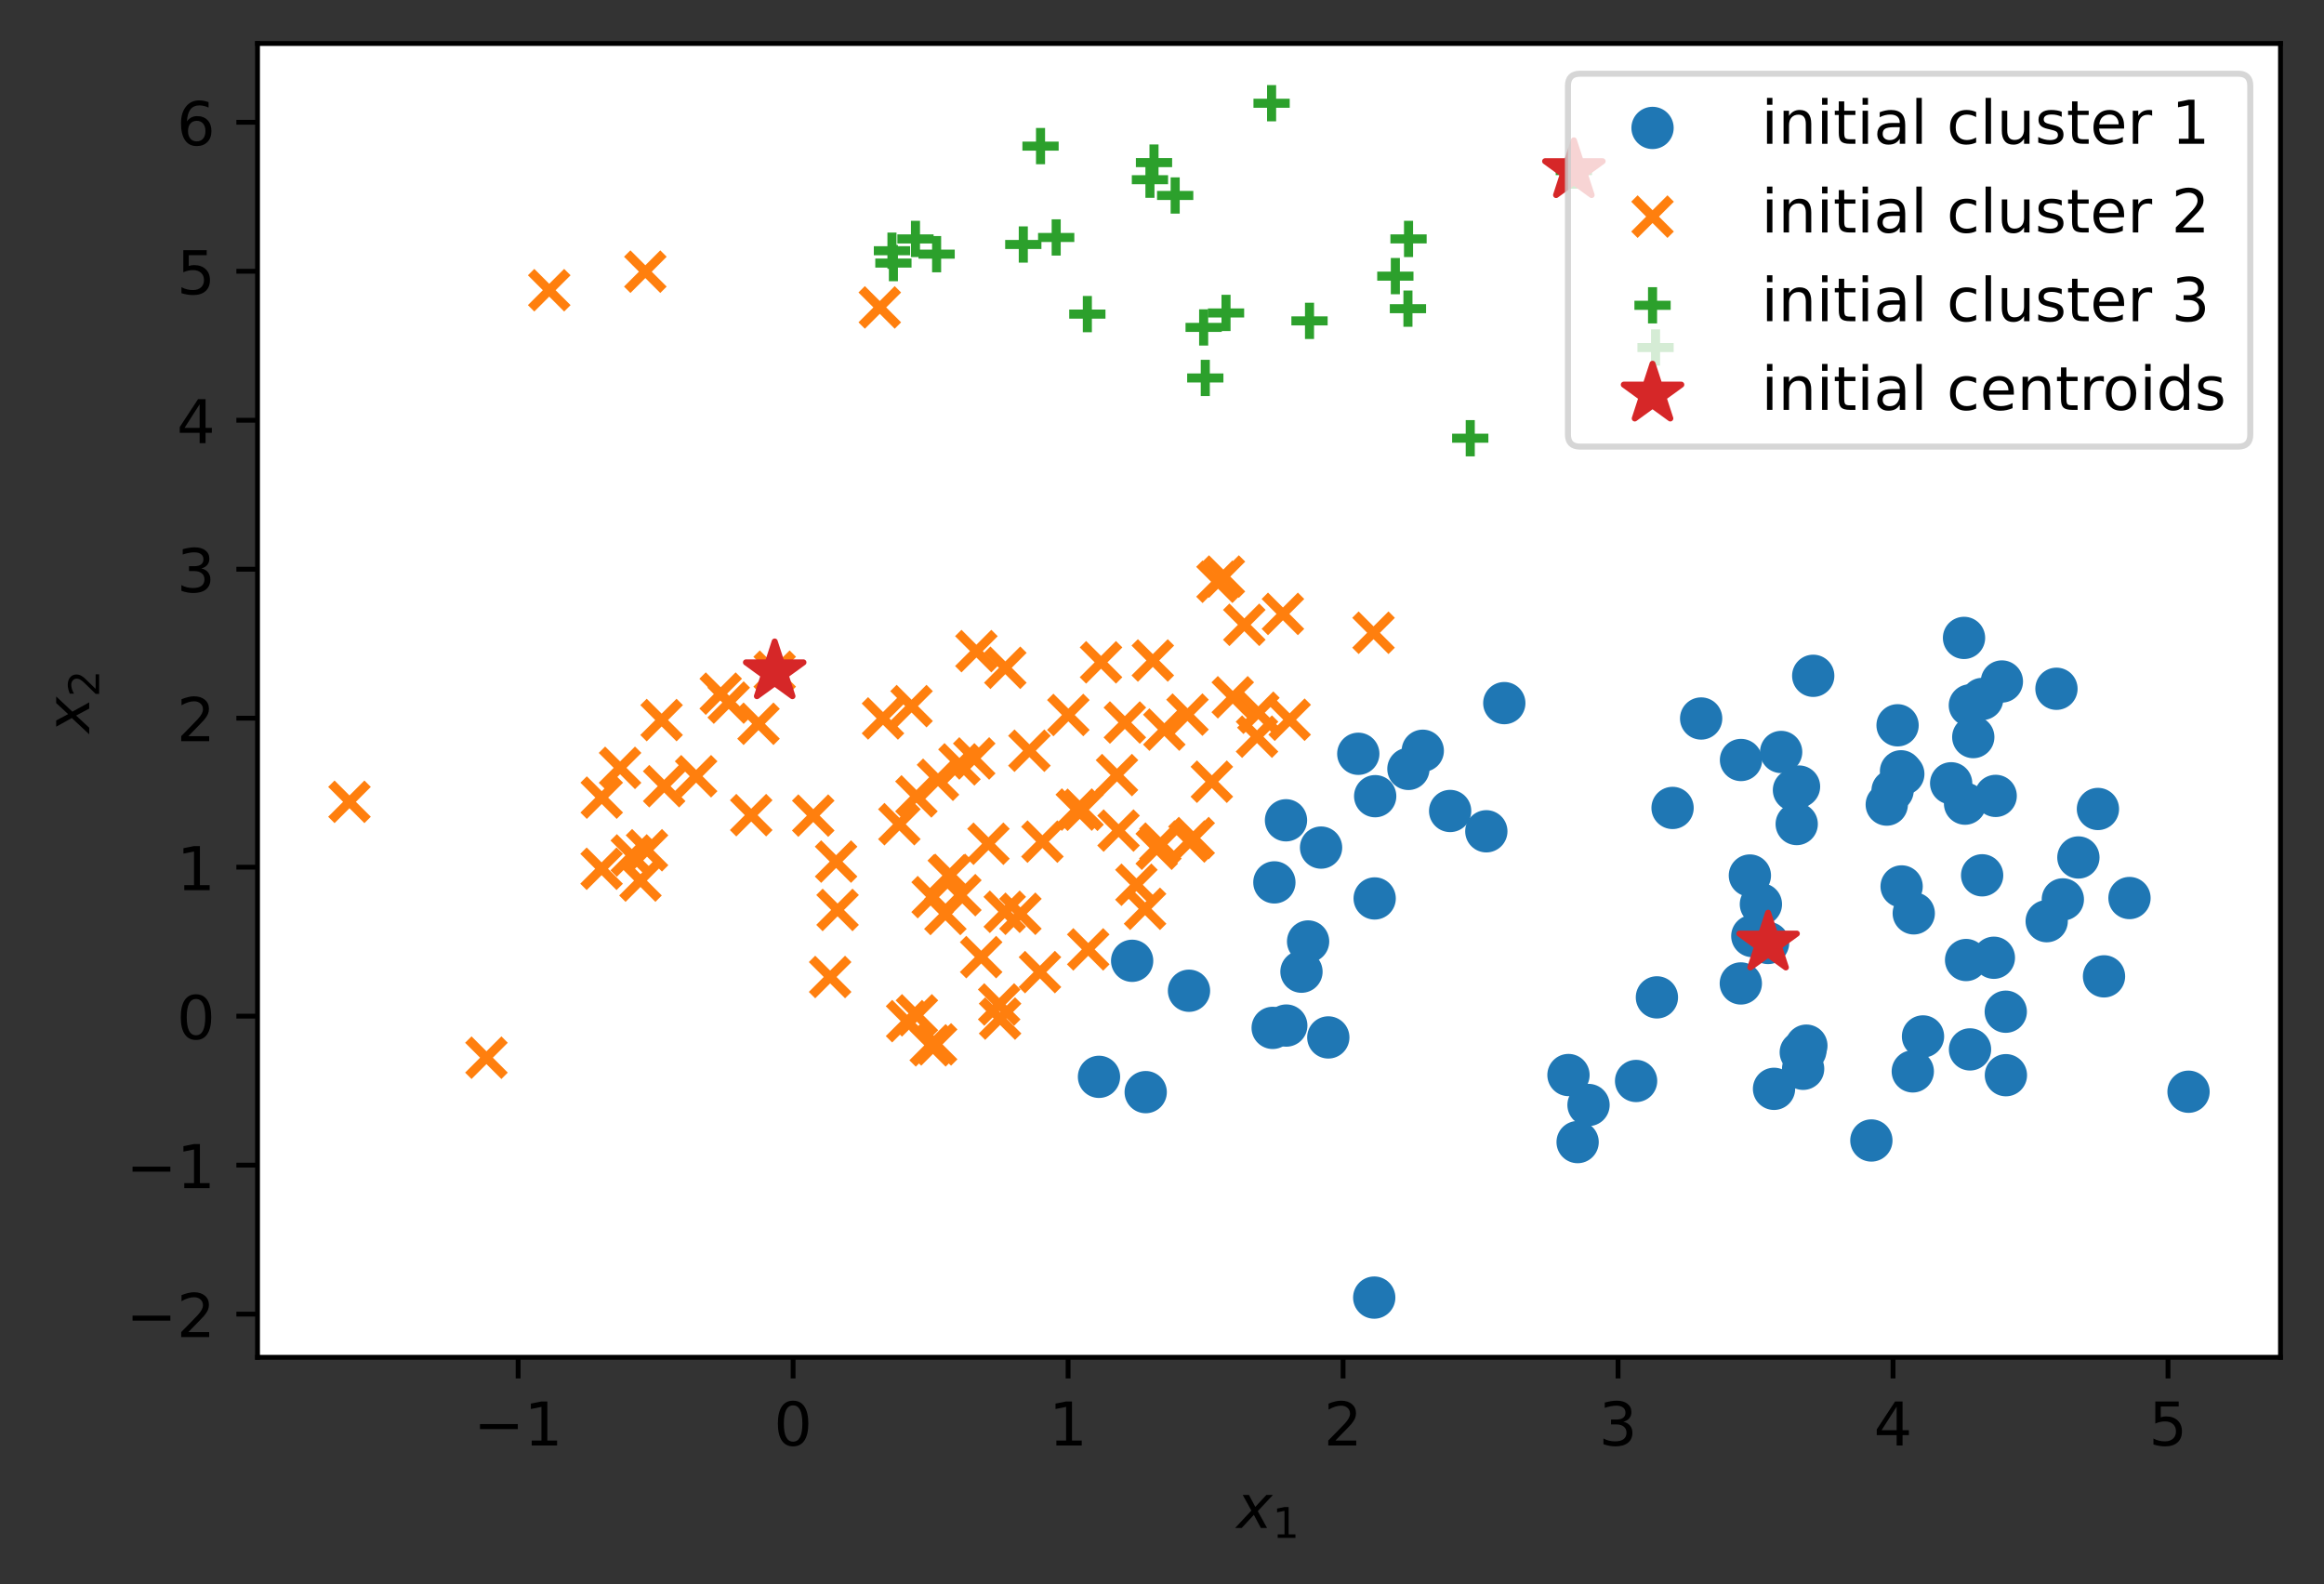<?xml version="1.0" encoding="utf-8" standalone="no"?>
<!DOCTYPE svg PUBLIC "-//W3C//DTD SVG 1.1//EN"
  "http://www.w3.org/Graphics/SVG/1.1/DTD/svg11.dtd">
<!-- Created with matplotlib (https://matplotlib.org/) -->
<svg height="262.196pt" version="1.1" viewBox="0 0 384.62 262.196" width="384.62pt" xmlns="http://www.w3.org/2000/svg" xmlns:xlink="http://www.w3.org/1999/xlink">
 <rect x="0" y="0" width="384.62" height="262.196" fill="#333333" stroke="none"/>
 <defs>
  <style type="text/css">*{stroke-linecap:butt;stroke-linejoin:round;}</style>
 </defs>
 <g id="figure_1">
  <g id="patch_1">
   <path d="M 0 262.196 
L 384.62 262.196 
L 384.62 0 
L 0 0 
z
" style="fill:none;"/>
  </g>
  <g id="axes_1">
   <g id="patch_2">
    <path d="M 42.62 224.64 
L 377.42 224.64 
L 377.42 7.2 
L 42.62 7.2 
z
" style="fill:#ffffff;"/>
   </g>
   <g id="PathCollection_1">
    <defs>
     <path d="M 0 3 
C 0.796 3 1.559 2.684 2.121 2.121 
C 2.684 1.559 3 0.796 3 0 
C 3 -0.796 2.684 -1.559 2.121 -2.121 
C 1.559 -2.684 0.796 -3 0 -3 
C -0.796 -3 -1.559 -2.684 -2.121 -2.121 
C -2.684 -1.559 -3 -0.796 -3 0 
C -3 0.796 -2.684 1.559 -2.121 2.121 
C -1.559 2.684 -0.796 3 0 3 
z
" id="m9741abfc66" style="stroke:#1f77b4;"/>
    </defs>
    <g clip-path="url(#p30c358058d)">
     <use style="fill:#1f77b4;stroke:#1f77b4;" x="181.883" xlink:href="#m9741abfc66" y="178.22"/>
     <use style="fill:#1f77b4;stroke:#1f77b4;" x="326.01" xlink:href="#m9741abfc66" y="116.742"/>
     <use style="fill:#1f77b4;stroke:#1f77b4;" x="352.428" xlink:href="#m9741abfc66" y="148.628"/>
     <use style="fill:#1f77b4;stroke:#1f77b4;" x="326.036" xlink:href="#m9741abfc66" y="173.68"/>
     <use style="fill:#1f77b4;stroke:#1f77b4;" x="328.042" xlink:href="#m9741abfc66" y="144.867"/>
     <use style="fill:#1f77b4;stroke:#1f77b4;" x="298.953" xlink:href="#m9741abfc66" y="173.059"/>
     <use style="fill:#1f77b4;stroke:#1f77b4;" x="274.217" xlink:href="#m9741abfc66" y="165.068"/>
     <use style="fill:#1f77b4;stroke:#1f77b4;" x="290.006" xlink:href="#m9741abfc66" y="154.922"/>
     <use style="fill:#1f77b4;stroke:#1f77b4;" x="261.096" xlink:href="#m9741abfc66" y="189.021"/>
     <use style="fill:#1f77b4;stroke:#1f77b4;" x="318.256" xlink:href="#m9741abfc66" y="171.534"/>
     <use style="fill:#1f77b4;stroke:#1f77b4;" x="291.428" xlink:href="#m9741abfc66" y="149.655"/>
     <use style="fill:#1f77b4;stroke:#1f77b4;" x="245.986" xlink:href="#m9741abfc66" y="137.583"/>
     <use style="fill:#1f77b4;stroke:#1f77b4;" x="189.613" xlink:href="#m9741abfc66" y="180.752"/>
     <use style="fill:#1f77b4;stroke:#1f77b4;" x="259.581" xlink:href="#m9741abfc66" y="177.922"/>
     <use style="fill:#1f77b4;stroke:#1f77b4;" x="298.417" xlink:href="#m9741abfc66" y="176.889"/>
     <use style="fill:#1f77b4;stroke:#1f77b4;" x="239.996" xlink:href="#m9741abfc66" y="134.221"/>
     <use style="fill:#1f77b4;stroke:#1f77b4;" x="298.788" xlink:href="#m9741abfc66" y="173.898"/>
     <use style="fill:#1f77b4;stroke:#1f77b4;" x="314.717" xlink:href="#m9741abfc66" y="146.707"/>
     <use style="fill:#1f77b4;stroke:#1f77b4;" x="216.489" xlink:href="#m9741abfc66" y="155.818"/>
     <use style="fill:#1f77b4;stroke:#1f77b4;" x="218.635" xlink:href="#m9741abfc66" y="140.279"/>
     <use style="fill:#1f77b4;stroke:#1f77b4;" x="330.284" xlink:href="#m9741abfc66" y="131.724"/>
     <use style="fill:#1f77b4;stroke:#1f77b4;" x="312.258" xlink:href="#m9741abfc66" y="133.163"/>
     <use style="fill:#1f77b4;stroke:#1f77b4;" x="227.591" xlink:href="#m9741abfc66" y="131.771"/>
     <use style="fill:#1f77b4;stroke:#1f77b4;" x="262.899" xlink:href="#m9741abfc66" y="182.879"/>
     <use style="fill:#1f77b4;stroke:#1f77b4;" x="329.985" xlink:href="#m9741abfc66" y="158.511"/>
     <use style="fill:#1f77b4;stroke:#1f77b4;" x="210.908" xlink:href="#m9741abfc66" y="146.038"/>
     <use style="fill:#1f77b4;stroke:#1f77b4;" x="294.778" xlink:href="#m9741abfc66" y="124.455"/>
     <use style="fill:#1f77b4;stroke:#1f77b4;" x="235.468" xlink:href="#m9741abfc66" y="124.253"/>
     <use style="fill:#1f77b4;stroke:#1f77b4;" x="362.202" xlink:href="#m9741abfc66" y="180.684"/>
     <use style="fill:#1f77b4;stroke:#1f77b4;" x="297.736" xlink:href="#m9741abfc66" y="130.178"/>
     <use style="fill:#1f77b4;stroke:#1f77b4;" x="325.215" xlink:href="#m9741abfc66" y="133.008"/>
     <use style="fill:#1f77b4;stroke:#1f77b4;" x="343.971" xlink:href="#m9741abfc66" y="141.915"/>
     <use style="fill:#1f77b4;stroke:#1f77b4;" x="314.995" xlink:href="#m9741abfc66" y="128.094"/>
     <use style="fill:#1f77b4;stroke:#1f77b4;" x="276.809" xlink:href="#m9741abfc66" y="133.716"/>
     <use style="fill:#1f77b4;stroke:#1f77b4;" x="270.772" xlink:href="#m9741abfc66" y="178.905"/>
     <use style="fill:#1f77b4;stroke:#1f77b4;" x="313.221" xlink:href="#m9741abfc66" y="130.84"/>
     <use style="fill:#1f77b4;stroke:#1f77b4;" x="224.796" xlink:href="#m9741abfc66" y="124.754"/>
     <use style="fill:#1f77b4;stroke:#1f77b4;" x="314.047" xlink:href="#m9741abfc66" y="120.039"/>
     <use style="fill:#1f77b4;stroke:#1f77b4;" x="288.134" xlink:href="#m9741abfc66" y="125.783"/>
     <use style="fill:#1f77b4;stroke:#1f77b4;" x="212.831" xlink:href="#m9741abfc66" y="135.761"/>
     <use style="fill:#1f77b4;stroke:#1f77b4;" x="347.205" xlink:href="#m9741abfc66" y="133.888"/>
     <use style="fill:#1f77b4;stroke:#1f77b4;" x="331.953" xlink:href="#m9741abfc66" y="167.442"/>
     <use style="fill:#1f77b4;stroke:#1f77b4;" x="298.026" xlink:href="#m9741abfc66" y="174.16"/>
     <use style="fill:#1f77b4;stroke:#1f77b4;" x="219.833" xlink:href="#m9741abfc66" y="171.698"/>
     <use style="fill:#1f77b4;stroke:#1f77b4;" x="293.6" xlink:href="#m9741abfc66" y="180.206"/>
     <use style="fill:#1f77b4;stroke:#1f77b4;" x="227.434" xlink:href="#m9741abfc66" y="214.756"/>
     <use style="fill:#1f77b4;stroke:#1f77b4;" x="309.71" xlink:href="#m9741abfc66" y="188.755"/>
     <use style="fill:#1f77b4;stroke:#1f77b4;" x="341.398" xlink:href="#m9741abfc66" y="148.853"/>
     <use style="fill:#1f77b4;stroke:#1f77b4;" x="281.538" xlink:href="#m9741abfc66" y="118.915"/>
     <use style="fill:#1f77b4;stroke:#1f77b4;" x="316.565" xlink:href="#m9741abfc66" y="177.319"/>
     <use style="fill:#1f77b4;stroke:#1f77b4;" x="316.725" xlink:href="#m9741abfc66" y="151.163"/>
     <use style="fill:#1f77b4;stroke:#1f77b4;" x="325.044" xlink:href="#m9741abfc66" y="105.575"/>
     <use style="fill:#1f77b4;stroke:#1f77b4;" x="300.087" xlink:href="#m9741abfc66" y="111.848"/>
     <use style="fill:#1f77b4;stroke:#1f77b4;" x="325.386" xlink:href="#m9741abfc66" y="158.888"/>
     <use style="fill:#1f77b4;stroke:#1f77b4;" x="196.778" xlink:href="#m9741abfc66" y="163.971"/>
     <use style="fill:#1f77b4;stroke:#1f77b4;" x="292.616" xlink:href="#m9741abfc66" y="156.064"/>
     <use style="fill:#1f77b4;stroke:#1f77b4;" x="187.368" xlink:href="#m9741abfc66" y="159.016"/>
     <use style="fill:#1f77b4;stroke:#1f77b4;" x="212.879" xlink:href="#m9741abfc66" y="169.734"/>
     <use style="fill:#1f77b4;stroke:#1f77b4;" x="322.915" xlink:href="#m9741abfc66" y="129.638"/>
     <use style="fill:#1f77b4;stroke:#1f77b4;" x="297.354" xlink:href="#m9741abfc66" y="136.381"/>
     <use style="fill:#1f77b4;stroke:#1f77b4;" x="227.507" xlink:href="#m9741abfc66" y="148.695"/>
     <use style="fill:#1f77b4;stroke:#1f77b4;" x="328.05" xlink:href="#m9741abfc66" y="115.682"/>
     <use style="fill:#1f77b4;stroke:#1f77b4;" x="331.31" xlink:href="#m9741abfc66" y="112.788"/>
     <use style="fill:#1f77b4;stroke:#1f77b4;" x="215.392" xlink:href="#m9741abfc66" y="160.818"/>
     <use style="fill:#1f77b4;stroke:#1f77b4;" x="210.627" xlink:href="#m9741abfc66" y="170.119"/>
     <use style="fill:#1f77b4;stroke:#1f77b4;" x="289.604" xlink:href="#m9741abfc66" y="144.903"/>
     <use style="fill:#1f77b4;stroke:#1f77b4;" x="348.212" xlink:href="#m9741abfc66" y="161.59"/>
     <use style="fill:#1f77b4;stroke:#1f77b4;" x="288.104" xlink:href="#m9741abfc66" y="162.763"/>
     <use style="fill:#1f77b4;stroke:#1f77b4;" x="314.616" xlink:href="#m9741abfc66" y="127.655"/>
     <use style="fill:#1f77b4;stroke:#1f77b4;" x="296.899" xlink:href="#m9741abfc66" y="130.763"/>
     <use style="fill:#1f77b4;stroke:#1f77b4;" x="233.092" xlink:href="#m9741abfc66" y="127.257"/>
     <use style="fill:#1f77b4;stroke:#1f77b4;" x="248.96" xlink:href="#m9741abfc66" y="116.368"/>
     <use style="fill:#1f77b4;stroke:#1f77b4;" x="340.342" xlink:href="#m9741abfc66" y="113.994"/>
     <use style="fill:#1f77b4;stroke:#1f77b4;" x="331.976" xlink:href="#m9741abfc66" y="177.948"/>
     <use style="fill:#1f77b4;stroke:#1f77b4;" x="338.727" xlink:href="#m9741abfc66" y="152.459"/>
     <use style="fill:#1f77b4;stroke:#1f77b4;" x="326.574" xlink:href="#m9741abfc66" y="121.99"/>
    </g>
   </g>
   <g id="PathCollection_2">
    <defs>
     <path d="M -3 3 
L 3 -3 
M -3 -3 
L 3 3 
" id="m85f516b985" style="stroke:#ff7f0e;stroke-width:1.5;"/>
    </defs>
    <g clip-path="url(#p30c358058d)">
     <use style="fill:#ff7f0e;stroke:#ff7f0e;stroke-width:1.5;" x="99.588" xlink:href="#m85f516b985" y="132.009"/>
     <use style="fill:#ff7f0e;stroke:#ff7f0e;stroke-width:1.5;" x="184.861" xlink:href="#m85f516b985" y="128.276"/>
     <use style="fill:#ff7f0e;stroke:#ff7f0e;stroke-width:1.5;" x="138.373" xlink:href="#m85f516b985" y="142.594"/>
     <use style="fill:#ff7f0e;stroke:#ff7f0e;stroke-width:1.5;" x="109.92" xlink:href="#m85f516b985" y="130.117"/>
     <use style="fill:#ff7f0e;stroke:#ff7f0e;stroke-width:1.5;" x="154.931" xlink:href="#m85f516b985" y="172.847"/>
     <use style="fill:#ff7f0e;stroke:#ff7f0e;stroke-width:1.5;" x="158.785" xlink:href="#m85f516b985" y="126.503"/>
     <use style="fill:#ff7f0e;stroke:#ff7f0e;stroke-width:1.5;" x="106.803" xlink:href="#m85f516b985" y="44.962"/>
     <use style="fill:#ff7f0e;stroke:#ff7f0e;stroke-width:1.5;" x="138.617" xlink:href="#m85f516b985" y="150.6"/>
     <use style="fill:#ff7f0e;stroke:#ff7f0e;stroke-width:1.5;" x="179.157" xlink:href="#m85f516b985" y="134.019"/>
     <use style="fill:#ff7f0e;stroke:#ff7f0e;stroke-width:1.5;" x="104.559" xlink:href="#m85f516b985" y="141.578"/>
     <use style="fill:#ff7f0e;stroke:#ff7f0e;stroke-width:1.5;" x="188.073" xlink:href="#m85f516b985" y="146.429"/>
     <use style="fill:#ff7f0e;stroke:#ff7f0e;stroke-width:1.5;" x="189.508" xlink:href="#m85f516b985" y="150.41"/>
     <use style="fill:#ff7f0e;stroke:#ff7f0e;stroke-width:1.5;" x="162.386" xlink:href="#m85f516b985" y="158.406"/>
     <use style="fill:#ff7f0e;stroke:#ff7f0e;stroke-width:1.5;" x="166.285" xlink:href="#m85f516b985" y="150.903"/>
     <use style="fill:#ff7f0e;stroke:#ff7f0e;stroke-width:1.5;" x="208.26" xlink:href="#m85f516b985" y="117.96"/>
     <use style="fill:#ff7f0e;stroke:#ff7f0e;stroke-width:1.5;" x="158.939" xlink:href="#m85f516b985" y="148.151"/>
     <use style="fill:#ff7f0e;stroke:#ff7f0e;stroke-width:1.5;" x="90.897" xlink:href="#m85f516b985" y="48.03"/>
     <use style="fill:#ff7f0e;stroke:#ff7f0e;stroke-width:1.5;" x="161.233" xlink:href="#m85f516b985" y="125.526"/>
     <use style="fill:#ff7f0e;stroke:#ff7f0e;stroke-width:1.5;" x="212.324" xlink:href="#m85f516b985" y="101.602"/>
     <use style="fill:#ff7f0e;stroke:#ff7f0e;stroke-width:1.5;" x="156.461" xlink:href="#m85f516b985" y="151.264"/>
     <use style="fill:#ff7f0e;stroke:#ff7f0e;stroke-width:1.5;" x="161.593" xlink:href="#m85f516b985" y="107.762"/>
     <use style="fill:#ff7f0e;stroke:#ff7f0e;stroke-width:1.5;" x="154.028" xlink:href="#m85f516b985" y="173.009"/>
     <use style="fill:#ff7f0e;stroke:#ff7f0e;stroke-width:1.5;" x="197.563" xlink:href="#m85f516b985" y="138.703"/>
     <use style="fill:#ff7f0e;stroke:#ff7f0e;stroke-width:1.5;" x="172.112" xlink:href="#m85f516b985" y="160.887"/>
     <use style="fill:#ff7f0e;stroke:#ff7f0e;stroke-width:1.5;" x="170.366" xlink:href="#m85f516b985" y="124.246"/>
     <use style="fill:#ff7f0e;stroke:#ff7f0e;stroke-width:1.5;" x="148.844" xlink:href="#m85f516b985" y="136.406"/>
     <use style="fill:#ff7f0e;stroke:#ff7f0e;stroke-width:1.5;" x="213.437" xlink:href="#m85f516b985" y="119.118"/>
     <use style="fill:#ff7f0e;stroke:#ff7f0e;stroke-width:1.5;" x="115.21" xlink:href="#m85f516b985" y="128.471"/>
     <use style="fill:#ff7f0e;stroke:#ff7f0e;stroke-width:1.5;" x="145.603" xlink:href="#m85f516b985" y="50.878"/>
     <use style="fill:#ff7f0e;stroke:#ff7f0e;stroke-width:1.5;" x="107.085" xlink:href="#m85f516b985" y="140.721"/>
     <use style="fill:#ff7f0e;stroke:#ff7f0e;stroke-width:1.5;" x="157.252" xlink:href="#m85f516b985" y="144.801"/>
     <use style="fill:#ff7f0e;stroke:#ff7f0e;stroke-width:1.5;" x="155.237" xlink:href="#m85f516b985" y="129.055"/>
     <use style="fill:#ff7f0e;stroke:#ff7f0e;stroke-width:1.5;" x="128.211" xlink:href="#m85f516b985" y="111.174"/>
     <use style="fill:#ff7f0e;stroke:#ff7f0e;stroke-width:1.5;" x="204.02" xlink:href="#m85f516b985" y="115.403"/>
     <use style="fill:#ff7f0e;stroke:#ff7f0e;stroke-width:1.5;" x="57.838" xlink:href="#m85f516b985" y="132.705"/>
     <use style="fill:#ff7f0e;stroke:#ff7f0e;stroke-width:1.5;" x="182.222" xlink:href="#m85f516b985" y="109.617"/>
     <use style="fill:#ff7f0e;stroke:#ff7f0e;stroke-width:1.5;" x="176.808" xlink:href="#m85f516b985" y="118.331"/>
     <use style="fill:#ff7f0e;stroke:#ff7f0e;stroke-width:1.5;" x="120.604" xlink:href="#m85f516b985" y="116.282"/>
     <use style="fill:#ff7f0e;stroke:#ff7f0e;stroke-width:1.5;" x="151.668" xlink:href="#m85f516b985" y="131.806"/>
     <use style="fill:#ff7f0e;stroke:#ff7f0e;stroke-width:1.5;" x="196.529" xlink:href="#m85f516b985" y="118.269"/>
     <use style="fill:#ff7f0e;stroke:#ff7f0e;stroke-width:1.5;" x="99.563" xlink:href="#m85f516b985" y="143.785"/>
     <use style="fill:#ff7f0e;stroke:#ff7f0e;stroke-width:1.5;" x="125.532" xlink:href="#m85f516b985" y="119.788"/>
     <use style="fill:#ff7f0e;stroke:#ff7f0e;stroke-width:1.5;" x="163.585" xlink:href="#m85f516b985" y="139.64"/>
     <use style="fill:#ff7f0e;stroke:#ff7f0e;stroke-width:1.5;" x="102.619" xlink:href="#m85f516b985" y="127.08"/>
     <use style="fill:#ff7f0e;stroke:#ff7f0e;stroke-width:1.5;" x="192.038" xlink:href="#m85f516b985" y="139.618"/>
     <use style="fill:#ff7f0e;stroke:#ff7f0e;stroke-width:1.5;" x="157.022" xlink:href="#m85f516b985" y="144.907"/>
     <use style="fill:#ff7f0e;stroke:#ff7f0e;stroke-width:1.5;" x="124.325" xlink:href="#m85f516b985" y="134.912"/>
     <use style="fill:#ff7f0e;stroke:#ff7f0e;stroke-width:1.5;" x="165.514" xlink:href="#m85f516b985" y="168.58"/>
     <use style="fill:#ff7f0e;stroke:#ff7f0e;stroke-width:1.5;" x="208.035" xlink:href="#m85f516b985" y="121.92"/>
     <use style="fill:#ff7f0e;stroke:#ff7f0e;stroke-width:1.5;" x="192.695" xlink:href="#m85f516b985" y="120.753"/>
     <use style="fill:#ff7f0e;stroke:#ff7f0e;stroke-width:1.5;" x="150.122" xlink:href="#m85f516b985" y="169.005"/>
     <use style="fill:#ff7f0e;stroke:#ff7f0e;stroke-width:1.5;" x="172.52" xlink:href="#m85f516b985" y="139.292"/>
     <use style="fill:#ff7f0e;stroke:#ff7f0e;stroke-width:1.5;" x="200.563" xlink:href="#m85f516b985" y="129.376"/>
     <use style="fill:#ff7f0e;stroke:#ff7f0e;stroke-width:1.5;" x="119.275" xlink:href="#m85f516b985" y="114.801"/>
     <use style="fill:#ff7f0e;stroke:#ff7f0e;stroke-width:1.5;" x="201.492" xlink:href="#m85f516b985" y="96.281"/>
     <use style="fill:#ff7f0e;stroke:#ff7f0e;stroke-width:1.5;" x="109.498" xlink:href="#m85f516b985" y="119.174"/>
     <use style="fill:#ff7f0e;stroke:#ff7f0e;stroke-width:1.5;" x="185.118" xlink:href="#m85f516b985" y="137.461"/>
     <use style="fill:#ff7f0e;stroke:#ff7f0e;stroke-width:1.5;" x="180.101" xlink:href="#m85f516b985" y="157.128"/>
     <use style="fill:#ff7f0e;stroke:#ff7f0e;stroke-width:1.5;" x="202.555" xlink:href="#m85f516b985" y="95.424"/>
     <use style="fill:#ff7f0e;stroke:#ff7f0e;stroke-width:1.5;" x="191.434" xlink:href="#m85f516b985" y="140.466"/>
     <use style="fill:#ff7f0e;stroke:#ff7f0e;stroke-width:1.5;" x="137.386" xlink:href="#m85f516b985" y="161.696"/>
     <use style="fill:#ff7f0e;stroke:#ff7f0e;stroke-width:1.5;" x="190.791" xlink:href="#m85f516b985" y="109.315"/>
     <use style="fill:#ff7f0e;stroke:#ff7f0e;stroke-width:1.5;" x="134.591" xlink:href="#m85f516b985" y="134.984"/>
     <use style="fill:#ff7f0e;stroke:#ff7f0e;stroke-width:1.5;" x="146.136" xlink:href="#m85f516b985" y="118.902"/>
     <use style="fill:#ff7f0e;stroke:#ff7f0e;stroke-width:1.5;" x="227.32" xlink:href="#m85f516b985" y="104.722"/>
     <use style="fill:#ff7f0e;stroke:#ff7f0e;stroke-width:1.5;" x="80.507" xlink:href="#m85f516b985" y="175.051"/>
     <use style="fill:#ff7f0e;stroke:#ff7f0e;stroke-width:1.5;" x="166.381" xlink:href="#m85f516b985" y="110.521"/>
     <use style="fill:#ff7f0e;stroke:#ff7f0e;stroke-width:1.5;" x="205.93" xlink:href="#m85f516b985" y="103.408"/>
     <use style="fill:#ff7f0e;stroke:#ff7f0e;stroke-width:1.5;" x="165.364" xlink:href="#m85f516b985" y="166.241"/>
     <use style="fill:#ff7f0e;stroke:#ff7f0e;stroke-width:1.5;" x="150.862" xlink:href="#m85f516b985" y="116.865"/>
     <use style="fill:#ff7f0e;stroke:#ff7f0e;stroke-width:1.5;" x="151.75" xlink:href="#m85f516b985" y="168.04"/>
     <use style="fill:#ff7f0e;stroke:#ff7f0e;stroke-width:1.5;" x="154.347" xlink:href="#m85f516b985" y="148.479"/>
     <use style="fill:#ff7f0e;stroke:#ff7f0e;stroke-width:1.5;" x="186.162" xlink:href="#m85f516b985" y="119.576"/>
     <use style="fill:#ff7f0e;stroke:#ff7f0e;stroke-width:1.5;" x="196.844" xlink:href="#m85f516b985" y="139.273"/>
     <use style="fill:#ff7f0e;stroke:#ff7f0e;stroke-width:1.5;" x="105.997" xlink:href="#m85f516b985" y="145.737"/>
     <use style="fill:#ff7f0e;stroke:#ff7f0e;stroke-width:1.5;" x="178.206" xlink:href="#m85f516b985" y="133.989"/>
     <use style="fill:#ff7f0e;stroke:#ff7f0e;stroke-width:1.5;" x="168.877" xlink:href="#m85f516b985" y="151.23"/>
    </g>
   </g>
   <g id="PathCollection_3">
    <defs>
     <path d="M -3 0 
L 3 0 
M 0 3 
L 0 -3 
" id="mf094e2e0af" style="stroke:#2ca02c;stroke-width:1.5;"/>
    </defs>
    <g clip-path="url(#p30c358058d)">
     <use style="fill:#2ca02c;stroke:#2ca02c;stroke-width:1.5;" x="233.013" xlink:href="#mf094e2e0af" y="51.086"/>
     <use style="fill:#2ca02c;stroke:#2ca02c;stroke-width:1.5;" x="194.491" xlink:href="#mf094e2e0af" y="32.35"/>
     <use style="fill:#2ca02c;stroke:#2ca02c;stroke-width:1.5;" x="273.993" xlink:href="#mf094e2e0af" y="57.517"/>
     <use style="fill:#2ca02c;stroke:#2ca02c;stroke-width:1.5;" x="199.204" xlink:href="#mf094e2e0af" y="54.186"/>
     <use style="fill:#2ca02c;stroke:#2ca02c;stroke-width:1.5;" x="202.907" xlink:href="#mf094e2e0af" y="51.792"/>
     <use style="fill:#2ca02c;stroke:#2ca02c;stroke-width:1.5;" x="179.955" xlink:href="#mf094e2e0af" y="51.986"/>
     <use style="fill:#2ca02c;stroke:#2ca02c;stroke-width:1.5;" x="210.447" xlink:href="#mf094e2e0af" y="17.084"/>
     <use style="fill:#2ca02c;stroke:#2ca02c;stroke-width:1.5;" x="233.111" xlink:href="#mf094e2e0af" y="39.539"/>
     <use style="fill:#2ca02c;stroke:#2ca02c;stroke-width:1.5;" x="260.473" xlink:href="#mf094e2e0af" y="28.232"/>
     <use style="fill:#2ca02c;stroke:#2ca02c;stroke-width:1.5;" x="243.325" xlink:href="#mf094e2e0af" y="72.526"/>
     <use style="fill:#2ca02c;stroke:#2ca02c;stroke-width:1.5;" x="151.51" xlink:href="#mf094e2e0af" y="39.544"/>
     <use style="fill:#2ca02c;stroke:#2ca02c;stroke-width:1.5;" x="190.987" xlink:href="#mf094e2e0af" y="26.912"/>
     <use style="fill:#2ca02c;stroke:#2ca02c;stroke-width:1.5;" x="190.315" xlink:href="#mf094e2e0af" y="29.744"/>
     <use style="fill:#2ca02c;stroke:#2ca02c;stroke-width:1.5;" x="155.009" xlink:href="#mf094e2e0af" y="42.065"/>
     <use style="fill:#2ca02c;stroke:#2ca02c;stroke-width:1.5;" x="216.724" xlink:href="#mf094e2e0af" y="53.106"/>
     <use style="fill:#2ca02c;stroke:#2ca02c;stroke-width:1.5;" x="172.207" xlink:href="#mf094e2e0af" y="24.185"/>
     <use style="fill:#2ca02c;stroke:#2ca02c;stroke-width:1.5;" x="230.929" xlink:href="#mf094e2e0af" y="45.702"/>
     <use style="fill:#2ca02c;stroke:#2ca02c;stroke-width:1.5;" x="174.799" xlink:href="#mf094e2e0af" y="39.301"/>
     <use style="fill:#2ca02c;stroke:#2ca02c;stroke-width:1.5;" x="199.475" xlink:href="#mf094e2e0af" y="62.554"/>
     <use style="fill:#2ca02c;stroke:#2ca02c;stroke-width:1.5;" x="169.355" xlink:href="#mf094e2e0af" y="40.462"/>
     <use style="fill:#2ca02c;stroke:#2ca02c;stroke-width:1.5;" x="147.858" xlink:href="#mf094e2e0af" y="43.541"/>
     <use style="fill:#2ca02c;stroke:#2ca02c;stroke-width:1.5;" x="147.618" xlink:href="#mf094e2e0af" y="41.495"/>
    </g>
   </g>
   <g id="PathCollection_4">
    <defs>
     <path d="M 0 -5 
L -1.123 -1.545 
L -4.755 -1.545 
L -1.816 0.59 
L -2.939 4.045 
L -0 1.91 
L 2.939 4.045 
L 1.816 0.59 
L 4.755 -1.545 
L 1.123 -1.545 
z
" id="m66e4cab2cb" style="stroke:#d62728;"/>
    </defs>
    <g clip-path="url(#p30c358058d)">
     <use style="fill:#d62728;stroke:#d62728;" x="292.616" xlink:href="#m66e4cab2cb" y="156.064"/>
     <use style="fill:#d62728;stroke:#d62728;" x="128.211" xlink:href="#m66e4cab2cb" y="111.174"/>
     <use style="fill:#d62728;stroke:#d62728;" x="260.473" xlink:href="#m66e4cab2cb" y="28.232"/>
    </g>
   </g>
   <g id="matplotlib.axis_1">
    <g id="xtick_1">
     <g id="line2d_1">
      <defs>
       <path d="M 0 0 
L 0 3.5 
" id="mb41c1c0ef8" style="stroke:#000000;stroke-width:0.8;"/>
      </defs>
      <g>
       <use style="stroke:#000000;stroke-width:0.8;" x="85.75" xlink:href="#mb41c1c0ef8" y="224.64"/>
      </g>
     </g>
     <g id="text_1">
      <!-- −1 -->
      <g transform="translate(78.379 239.238)scale(0.1 -0.1)">
       <defs>
        <path d="M 10.594 35.5 
L 73.188 35.5 
L 73.188 27.203 
L 10.594 27.203 
z
" id="DejaVuSans-8722"/>
        <path d="M 12.406 8.297 
L 28.516 8.297 
L 28.516 63.922 
L 10.984 60.406 
L 10.984 69.391 
L 28.422 72.906 
L 38.281 72.906 
L 38.281 8.297 
L 54.391 8.297 
L 54.391 0 
L 12.406 0 
z
" id="DejaVuSans-49"/>
       </defs>
       <use xlink:href="#DejaVuSans-8722"/>
       <use x="83.789" xlink:href="#DejaVuSans-49"/>
      </g>
     </g>
    </g>
    <g id="xtick_2">
     <g id="line2d_2">
      <g>
       <use style="stroke:#000000;stroke-width:0.8;" x="131.259" xlink:href="#mb41c1c0ef8" y="224.64"/>
      </g>
     </g>
     <g id="text_2">
      <!-- 0 -->
      <g transform="translate(128.078 239.238)scale(0.1 -0.1)">
       <defs>
        <path d="M 31.781 66.406 
Q 24.172 66.406 20.328 58.906 
Q 16.5 51.422 16.5 36.375 
Q 16.5 21.391 20.328 13.891 
Q 24.172 6.391 31.781 6.391 
Q 39.453 6.391 43.281 13.891 
Q 47.125 21.391 47.125 36.375 
Q 47.125 51.422 43.281 58.906 
Q 39.453 66.406 31.781 66.406 
z
M 31.781 74.219 
Q 44.047 74.219 50.516 64.516 
Q 56.984 54.828 56.984 36.375 
Q 56.984 17.969 50.516 8.266 
Q 44.047 -1.422 31.781 -1.422 
Q 19.531 -1.422 13.062 8.266 
Q 6.594 17.969 6.594 36.375 
Q 6.594 54.828 13.062 64.516 
Q 19.531 74.219 31.781 74.219 
z
" id="DejaVuSans-48"/>
       </defs>
       <use xlink:href="#DejaVuSans-48"/>
      </g>
     </g>
    </g>
    <g id="xtick_3">
     <g id="line2d_3">
      <g>
       <use style="stroke:#000000;stroke-width:0.8;" x="176.768" xlink:href="#mb41c1c0ef8" y="224.64"/>
      </g>
     </g>
     <g id="text_3">
      <!-- 1 -->
      <g transform="translate(173.587 239.238)scale(0.1 -0.1)">
       <use xlink:href="#DejaVuSans-49"/>
      </g>
     </g>
    </g>
    <g id="xtick_4">
     <g id="line2d_4">
      <g>
       <use style="stroke:#000000;stroke-width:0.8;" x="222.277" xlink:href="#mb41c1c0ef8" y="224.64"/>
      </g>
     </g>
     <g id="text_4">
      <!-- 2 -->
      <g transform="translate(219.095 239.238)scale(0.1 -0.1)">
       <defs>
        <path d="M 19.188 8.297 
L 53.609 8.297 
L 53.609 0 
L 7.328 0 
L 7.328 8.297 
Q 12.938 14.109 22.625 23.891 
Q 32.328 33.688 34.812 36.531 
Q 39.547 41.844 41.422 45.531 
Q 43.312 49.219 43.312 52.781 
Q 43.312 58.594 39.234 62.25 
Q 35.156 65.922 28.609 65.922 
Q 23.969 65.922 18.812 64.312 
Q 13.672 62.703 7.812 59.422 
L 7.812 69.391 
Q 13.766 71.781 18.938 73 
Q 24.125 74.219 28.422 74.219 
Q 39.75 74.219 46.484 68.547 
Q 53.219 62.891 53.219 53.422 
Q 53.219 48.922 51.531 44.891 
Q 49.859 40.875 45.406 35.406 
Q 44.188 33.984 37.641 27.219 
Q 31.109 20.453 19.188 8.297 
z
" id="DejaVuSans-50"/>
       </defs>
       <use xlink:href="#DejaVuSans-50"/>
      </g>
     </g>
    </g>
    <g id="xtick_5">
     <g id="line2d_5">
      <g>
       <use style="stroke:#000000;stroke-width:0.8;" x="267.785" xlink:href="#mb41c1c0ef8" y="224.64"/>
      </g>
     </g>
     <g id="text_5">
      <!-- 3 -->
      <g transform="translate(264.604 239.238)scale(0.1 -0.1)">
       <defs>
        <path d="M 40.578 39.312 
Q 47.656 37.797 51.625 33 
Q 55.609 28.219 55.609 21.188 
Q 55.609 10.406 48.188 4.484 
Q 40.766 -1.422 27.094 -1.422 
Q 22.516 -1.422 17.656 -0.516 
Q 12.797 0.391 7.625 2.203 
L 7.625 11.719 
Q 11.719 9.328 16.594 8.109 
Q 21.484 6.891 26.812 6.891 
Q 36.078 6.891 40.938 10.547 
Q 45.797 14.203 45.797 21.188 
Q 45.797 27.641 41.281 31.266 
Q 36.766 34.906 28.719 34.906 
L 20.219 34.906 
L 20.219 43.016 
L 29.109 43.016 
Q 36.375 43.016 40.234 45.922 
Q 44.094 48.828 44.094 54.297 
Q 44.094 59.906 40.109 62.906 
Q 36.141 65.922 28.719 65.922 
Q 24.656 65.922 20.016 65.031 
Q 15.375 64.156 9.812 62.312 
L 9.812 71.094 
Q 15.438 72.656 20.344 73.438 
Q 25.25 74.219 29.594 74.219 
Q 40.828 74.219 47.359 69.109 
Q 53.906 64.016 53.906 55.328 
Q 53.906 49.266 50.438 45.094 
Q 46.969 40.922 40.578 39.312 
z
" id="DejaVuSans-51"/>
       </defs>
       <use xlink:href="#DejaVuSans-51"/>
      </g>
     </g>
    </g>
    <g id="xtick_6">
     <g id="line2d_6">
      <g>
       <use style="stroke:#000000;stroke-width:0.8;" x="313.294" xlink:href="#mb41c1c0ef8" y="224.64"/>
      </g>
     </g>
     <g id="text_6">
      <!-- 4 -->
      <g transform="translate(310.113 239.238)scale(0.1 -0.1)">
       <defs>
        <path d="M 37.797 64.312 
L 12.891 25.391 
L 37.797 25.391 
z
M 35.203 72.906 
L 47.609 72.906 
L 47.609 25.391 
L 58.016 25.391 
L 58.016 17.188 
L 47.609 17.188 
L 47.609 0 
L 37.797 0 
L 37.797 17.188 
L 4.891 17.188 
L 4.891 26.703 
z
" id="DejaVuSans-52"/>
       </defs>
       <use xlink:href="#DejaVuSans-52"/>
      </g>
     </g>
    </g>
    <g id="xtick_7">
     <g id="line2d_7">
      <g>
       <use style="stroke:#000000;stroke-width:0.8;" x="358.803" xlink:href="#mb41c1c0ef8" y="224.64"/>
      </g>
     </g>
     <g id="text_7">
      <!-- 5 -->
      <g transform="translate(355.622 239.238)scale(0.1 -0.1)">
       <defs>
        <path d="M 10.797 72.906 
L 49.516 72.906 
L 49.516 64.594 
L 19.828 64.594 
L 19.828 46.734 
Q 21.969 47.469 24.109 47.828 
Q 26.266 48.188 28.422 48.188 
Q 40.625 48.188 47.75 41.5 
Q 54.891 34.812 54.891 23.391 
Q 54.891 11.625 47.562 5.094 
Q 40.234 -1.422 26.906 -1.422 
Q 22.312 -1.422 17.547 -0.641 
Q 12.797 0.141 7.719 1.703 
L 7.719 11.625 
Q 12.109 9.234 16.797 8.062 
Q 21.484 6.891 26.703 6.891 
Q 35.156 6.891 40.078 11.328 
Q 45.016 15.766 45.016 23.391 
Q 45.016 31 40.078 35.438 
Q 35.156 39.891 26.703 39.891 
Q 22.75 39.891 18.812 39.016 
Q 14.891 38.141 10.797 36.281 
z
" id="DejaVuSans-53"/>
       </defs>
       <use xlink:href="#DejaVuSans-53"/>
      </g>
     </g>
    </g>
    <g id="text_8">
     <!-- $x_1$ -->
     <g transform="translate(204.67 252.917)scale(0.1 -0.1)">
      <defs>
       <path d="M 60.016 54.688 
L 34.906 27.875 
L 50.297 0 
L 39.984 0 
L 28.422 21.688 
L 8.297 0 
L -2.594 0 
L 24.312 28.812 
L 10.016 54.688 
L 20.312 54.688 
L 30.812 34.906 
L 49.125 54.688 
z
" id="DejaVuSans-Oblique-120"/>
      </defs>
      <use transform="translate(0 0.312)" xlink:href="#DejaVuSans-Oblique-120"/>
      <use transform="translate(59.18 -16.094)scale(0.7)" xlink:href="#DejaVuSans-49"/>
     </g>
    </g>
   </g>
   <g id="matplotlib.axis_2">
    <g id="ytick_1">
     <g id="line2d_8">
      <defs>
       <path d="M 0 0 
L -3.5 0 
" id="m2ec4ed8c50" style="stroke:#000000;stroke-width:0.8;"/>
      </defs>
      <g>
       <use style="stroke:#000000;stroke-width:0.8;" x="42.62" xlink:href="#m2ec4ed8c50" y="217.492"/>
      </g>
     </g>
     <g id="text_9">
      <!-- −2 -->
      <g transform="translate(20.878 221.291)scale(0.1 -0.1)">
       <use xlink:href="#DejaVuSans-8722"/>
       <use x="83.789" xlink:href="#DejaVuSans-50"/>
      </g>
     </g>
    </g>
    <g id="ytick_2">
     <g id="line2d_9">
      <g>
       <use style="stroke:#000000;stroke-width:0.8;" x="42.62" xlink:href="#m2ec4ed8c50" y="192.835"/>
      </g>
     </g>
     <g id="text_10">
      <!-- −1 -->
      <g transform="translate(20.878 196.634)scale(0.1 -0.1)">
       <use xlink:href="#DejaVuSans-8722"/>
       <use x="83.789" xlink:href="#DejaVuSans-49"/>
      </g>
     </g>
    </g>
    <g id="ytick_3">
     <g id="line2d_10">
      <g>
       <use style="stroke:#000000;stroke-width:0.8;" x="42.62" xlink:href="#m2ec4ed8c50" y="168.178"/>
      </g>
     </g>
     <g id="text_11">
      <!-- 0 -->
      <g transform="translate(29.258 171.977)scale(0.1 -0.1)">
       <use xlink:href="#DejaVuSans-48"/>
      </g>
     </g>
    </g>
    <g id="ytick_4">
     <g id="line2d_11">
      <g>
       <use style="stroke:#000000;stroke-width:0.8;" x="42.62" xlink:href="#m2ec4ed8c50" y="143.521"/>
      </g>
     </g>
     <g id="text_12">
      <!-- 1 -->
      <g transform="translate(29.258 147.32)scale(0.1 -0.1)">
       <use xlink:href="#DejaVuSans-49"/>
      </g>
     </g>
    </g>
    <g id="ytick_5">
     <g id="line2d_12">
      <g>
       <use style="stroke:#000000;stroke-width:0.8;" x="42.62" xlink:href="#m2ec4ed8c50" y="118.864"/>
      </g>
     </g>
     <g id="text_13">
      <!-- 2 -->
      <g transform="translate(29.258 122.663)scale(0.1 -0.1)">
       <use xlink:href="#DejaVuSans-50"/>
      </g>
     </g>
    </g>
    <g id="ytick_6">
     <g id="line2d_13">
      <g>
       <use style="stroke:#000000;stroke-width:0.8;" x="42.62" xlink:href="#m2ec4ed8c50" y="94.207"/>
      </g>
     </g>
     <g id="text_14">
      <!-- 3 -->
      <g transform="translate(29.258 98.006)scale(0.1 -0.1)">
       <use xlink:href="#DejaVuSans-51"/>
      </g>
     </g>
    </g>
    <g id="ytick_7">
     <g id="line2d_14">
      <g>
       <use style="stroke:#000000;stroke-width:0.8;" x="42.62" xlink:href="#m2ec4ed8c50" y="69.55"/>
      </g>
     </g>
     <g id="text_15">
      <!-- 4 -->
      <g transform="translate(29.258 73.349)scale(0.1 -0.1)">
       <use xlink:href="#DejaVuSans-52"/>
      </g>
     </g>
    </g>
    <g id="ytick_8">
     <g id="line2d_15">
      <g>
       <use style="stroke:#000000;stroke-width:0.8;" x="42.62" xlink:href="#m2ec4ed8c50" y="44.893"/>
      </g>
     </g>
     <g id="text_16">
      <!-- 5 -->
      <g transform="translate(29.258 48.693)scale(0.1 -0.1)">
       <use xlink:href="#DejaVuSans-53"/>
      </g>
     </g>
    </g>
    <g id="ytick_9">
     <g id="line2d_16">
      <g>
       <use style="stroke:#000000;stroke-width:0.8;" x="42.62" xlink:href="#m2ec4ed8c50" y="20.236"/>
      </g>
     </g>
     <g id="text_17">
      <!-- 6 -->
      <g transform="translate(29.258 24.036)scale(0.1 -0.1)">
       <defs>
        <path d="M 33.016 40.375 
Q 26.375 40.375 22.484 35.828 
Q 18.609 31.297 18.609 23.391 
Q 18.609 15.531 22.484 10.953 
Q 26.375 6.391 33.016 6.391 
Q 39.656 6.391 43.531 10.953 
Q 47.406 15.531 47.406 23.391 
Q 47.406 31.297 43.531 35.828 
Q 39.656 40.375 33.016 40.375 
z
M 52.594 71.297 
L 52.594 62.312 
Q 48.875 64.062 45.094 64.984 
Q 41.312 65.922 37.594 65.922 
Q 27.828 65.922 22.672 59.328 
Q 17.531 52.734 16.797 39.406 
Q 19.672 43.656 24.016 45.922 
Q 28.375 48.188 33.594 48.188 
Q 44.578 48.188 50.953 41.516 
Q 57.328 34.859 57.328 23.391 
Q 57.328 12.156 50.688 5.359 
Q 44.047 -1.422 33.016 -1.422 
Q 20.359 -1.422 13.672 8.266 
Q 6.984 17.969 6.984 36.375 
Q 6.984 53.656 15.188 63.938 
Q 23.391 74.219 37.203 74.219 
Q 40.922 74.219 44.703 73.484 
Q 48.484 72.75 52.594 71.297 
z
" id="DejaVuSans-54"/>
       </defs>
       <use xlink:href="#DejaVuSans-54"/>
      </g>
     </g>
    </g>
    <g id="text_18">
     <!-- $x_2$ -->
     <g transform="translate(14.798 121.27)rotate(-90)scale(0.1 -0.1)">
      <use transform="translate(0 0.312)" xlink:href="#DejaVuSans-Oblique-120"/>
      <use transform="translate(59.18 -16.094)scale(0.7)" xlink:href="#DejaVuSans-50"/>
     </g>
    </g>
   </g>
   <g id="patch_3">
    <path d="M 42.62 224.64 
L 42.62 7.2 
" style="fill:none;stroke:#000000;stroke-linecap:square;stroke-linejoin:miter;stroke-width:0.8;"/>
   </g>
   <g id="patch_4">
    <path d="M 377.42 224.64 
L 377.42 7.2 
" style="fill:none;stroke:#000000;stroke-linecap:square;stroke-linejoin:miter;stroke-width:0.8;"/>
   </g>
   <g id="patch_5">
    <path d="M 42.62 224.64 
L 377.42 224.64 
" style="fill:none;stroke:#000000;stroke-linecap:square;stroke-linejoin:miter;stroke-width:0.8;"/>
   </g>
   <g id="patch_6">
    <path d="M 42.62 7.2 
L 377.42 7.2 
" style="fill:none;stroke:#000000;stroke-linecap:square;stroke-linejoin:miter;stroke-width:0.8;"/>
   </g>
   <g id="legend_1">
    <g id="patch_7">
     <path d="M 261.494 73.912 
L 370.42 73.912 
Q 372.42 73.912 372.42 71.912 
L 372.42 14.2 
Q 372.42 12.2 370.42 12.2 
L 261.494 12.2 
Q 259.494 12.2 259.494 14.2 
L 259.494 71.912 
Q 259.494 73.912 261.494 73.912 
z
" style="fill:#ffffff;opacity:0.8;stroke:#cccccc;stroke-linejoin:miter;"/>
    </g>
    <g id="PathCollection_5">
     <g>
      <use style="fill:#1f77b4;stroke:#1f77b4;" x="273.494" xlink:href="#m9741abfc66" y="21.173"/>
     </g>
    </g>
    <g id="text_19">
     <!-- initial cluster 1 -->
     <g transform="translate(291.494 23.798)scale(0.1 -0.1)">
      <defs>
       <path d="M 9.422 54.688 
L 18.406 54.688 
L 18.406 0 
L 9.422 0 
z
M 9.422 75.984 
L 18.406 75.984 
L 18.406 64.594 
L 9.422 64.594 
z
" id="DejaVuSans-105"/>
       <path d="M 54.891 33.016 
L 54.891 0 
L 45.906 0 
L 45.906 32.719 
Q 45.906 40.484 42.875 44.328 
Q 39.844 48.188 33.797 48.188 
Q 26.516 48.188 22.312 43.547 
Q 18.109 38.922 18.109 30.906 
L 18.109 0 
L 9.078 0 
L 9.078 54.688 
L 18.109 54.688 
L 18.109 46.188 
Q 21.344 51.125 25.703 53.562 
Q 30.078 56 35.797 56 
Q 45.219 56 50.047 50.172 
Q 54.891 44.344 54.891 33.016 
z
" id="DejaVuSans-110"/>
       <path d="M 18.312 70.219 
L 18.312 54.688 
L 36.812 54.688 
L 36.812 47.703 
L 18.312 47.703 
L 18.312 18.016 
Q 18.312 11.328 20.141 9.422 
Q 21.969 7.516 27.594 7.516 
L 36.812 7.516 
L 36.812 0 
L 27.594 0 
Q 17.188 0 13.234 3.875 
Q 9.281 7.766 9.281 18.016 
L 9.281 47.703 
L 2.688 47.703 
L 2.688 54.688 
L 9.281 54.688 
L 9.281 70.219 
z
" id="DejaVuSans-116"/>
       <path d="M 34.281 27.484 
Q 23.391 27.484 19.188 25 
Q 14.984 22.516 14.984 16.5 
Q 14.984 11.719 18.141 8.906 
Q 21.297 6.109 26.703 6.109 
Q 34.188 6.109 38.703 11.406 
Q 43.219 16.703 43.219 25.484 
L 43.219 27.484 
z
M 52.203 31.203 
L 52.203 0 
L 43.219 0 
L 43.219 8.297 
Q 40.141 3.328 35.547 0.953 
Q 30.953 -1.422 24.312 -1.422 
Q 15.922 -1.422 10.953 3.297 
Q 6 8.016 6 15.922 
Q 6 25.141 12.172 29.828 
Q 18.359 34.516 30.609 34.516 
L 43.219 34.516 
L 43.219 35.406 
Q 43.219 41.609 39.141 45 
Q 35.062 48.391 27.688 48.391 
Q 23 48.391 18.547 47.266 
Q 14.109 46.141 10.016 43.891 
L 10.016 52.203 
Q 14.938 54.109 19.578 55.047 
Q 24.219 56 28.609 56 
Q 40.484 56 46.344 49.844 
Q 52.203 43.703 52.203 31.203 
z
" id="DejaVuSans-97"/>
       <path d="M 9.422 75.984 
L 18.406 75.984 
L 18.406 0 
L 9.422 0 
z
" id="DejaVuSans-108"/>
       <path id="DejaVuSans-32"/>
       <path d="M 48.781 52.594 
L 48.781 44.188 
Q 44.969 46.297 41.141 47.344 
Q 37.312 48.391 33.406 48.391 
Q 24.656 48.391 19.812 42.844 
Q 14.984 37.312 14.984 27.297 
Q 14.984 17.281 19.812 11.734 
Q 24.656 6.203 33.406 6.203 
Q 37.312 6.203 41.141 7.25 
Q 44.969 8.297 48.781 10.406 
L 48.781 2.094 
Q 45.016 0.344 40.984 -0.531 
Q 36.969 -1.422 32.422 -1.422 
Q 20.062 -1.422 12.781 6.344 
Q 5.516 14.109 5.516 27.297 
Q 5.516 40.672 12.859 48.328 
Q 20.219 56 33.016 56 
Q 37.156 56 41.109 55.141 
Q 45.062 54.297 48.781 52.594 
z
" id="DejaVuSans-99"/>
       <path d="M 8.5 21.578 
L 8.5 54.688 
L 17.484 54.688 
L 17.484 21.922 
Q 17.484 14.156 20.5 10.266 
Q 23.531 6.391 29.594 6.391 
Q 36.859 6.391 41.078 11.031 
Q 45.312 15.672 45.312 23.688 
L 45.312 54.688 
L 54.297 54.688 
L 54.297 0 
L 45.312 0 
L 45.312 8.406 
Q 42.047 3.422 37.719 1 
Q 33.406 -1.422 27.688 -1.422 
Q 18.266 -1.422 13.375 4.438 
Q 8.5 10.297 8.5 21.578 
z
M 31.109 56 
z
" id="DejaVuSans-117"/>
       <path d="M 44.281 53.078 
L 44.281 44.578 
Q 40.484 46.531 36.375 47.5 
Q 32.281 48.484 27.875 48.484 
Q 21.188 48.484 17.844 46.438 
Q 14.5 44.391 14.5 40.281 
Q 14.5 37.156 16.891 35.375 
Q 19.281 33.594 26.516 31.984 
L 29.594 31.297 
Q 39.156 29.25 43.188 25.516 
Q 47.219 21.781 47.219 15.094 
Q 47.219 7.469 41.188 3.016 
Q 35.156 -1.422 24.609 -1.422 
Q 20.219 -1.422 15.453 -0.562 
Q 10.688 0.297 5.422 2 
L 5.422 11.281 
Q 10.406 8.688 15.234 7.391 
Q 20.062 6.109 24.812 6.109 
Q 31.156 6.109 34.562 8.281 
Q 37.984 10.453 37.984 14.406 
Q 37.984 18.062 35.516 20.016 
Q 33.062 21.969 24.703 23.781 
L 21.578 24.516 
Q 13.234 26.266 9.516 29.906 
Q 5.812 33.547 5.812 39.891 
Q 5.812 47.609 11.281 51.797 
Q 16.75 56 26.812 56 
Q 31.781 56 36.172 55.266 
Q 40.578 54.547 44.281 53.078 
z
" id="DejaVuSans-115"/>
       <path d="M 56.203 29.594 
L 56.203 25.203 
L 14.891 25.203 
Q 15.484 15.922 20.484 11.062 
Q 25.484 6.203 34.422 6.203 
Q 39.594 6.203 44.453 7.469 
Q 49.312 8.734 54.109 11.281 
L 54.109 2.781 
Q 49.266 0.734 44.188 -0.344 
Q 39.109 -1.422 33.891 -1.422 
Q 20.797 -1.422 13.156 6.188 
Q 5.516 13.812 5.516 26.812 
Q 5.516 40.234 12.766 48.109 
Q 20.016 56 32.328 56 
Q 43.359 56 49.781 48.891 
Q 56.203 41.797 56.203 29.594 
z
M 47.219 32.234 
Q 47.125 39.594 43.094 43.984 
Q 39.062 48.391 32.422 48.391 
Q 24.906 48.391 20.391 44.141 
Q 15.875 39.891 15.188 32.172 
z
" id="DejaVuSans-101"/>
       <path d="M 41.109 46.297 
Q 39.594 47.172 37.812 47.578 
Q 36.031 48 33.891 48 
Q 26.266 48 22.188 43.047 
Q 18.109 38.094 18.109 28.812 
L 18.109 0 
L 9.078 0 
L 9.078 54.688 
L 18.109 54.688 
L 18.109 46.188 
Q 20.953 51.172 25.484 53.578 
Q 30.031 56 36.531 56 
Q 37.453 56 38.578 55.875 
Q 39.703 55.766 41.062 55.516 
z
" id="DejaVuSans-114"/>
      </defs>
      <use xlink:href="#DejaVuSans-105"/>
      <use x="27.783" xlink:href="#DejaVuSans-110"/>
      <use x="91.162" xlink:href="#DejaVuSans-105"/>
      <use x="118.945" xlink:href="#DejaVuSans-116"/>
      <use x="158.154" xlink:href="#DejaVuSans-105"/>
      <use x="185.938" xlink:href="#DejaVuSans-97"/>
      <use x="247.217" xlink:href="#DejaVuSans-108"/>
      <use x="275" xlink:href="#DejaVuSans-32"/>
      <use x="306.787" xlink:href="#DejaVuSans-99"/>
      <use x="361.768" xlink:href="#DejaVuSans-108"/>
      <use x="389.551" xlink:href="#DejaVuSans-117"/>
      <use x="452.93" xlink:href="#DejaVuSans-115"/>
      <use x="505.029" xlink:href="#DejaVuSans-116"/>
      <use x="544.238" xlink:href="#DejaVuSans-101"/>
      <use x="605.762" xlink:href="#DejaVuSans-114"/>
      <use x="646.875" xlink:href="#DejaVuSans-32"/>
      <use x="678.662" xlink:href="#DejaVuSans-49"/>
     </g>
    </g>
    <g id="PathCollection_6">
     <g>
      <use style="fill:#ff7f0e;stroke:#ff7f0e;stroke-width:1.5;" x="273.494" xlink:href="#m85f516b985" y="35.852"/>
     </g>
    </g>
    <g id="text_20">
     <!-- initial cluster 2 -->
     <g transform="translate(291.494 38.477)scale(0.1 -0.1)">
      <use xlink:href="#DejaVuSans-105"/>
      <use x="27.783" xlink:href="#DejaVuSans-110"/>
      <use x="91.162" xlink:href="#DejaVuSans-105"/>
      <use x="118.945" xlink:href="#DejaVuSans-116"/>
      <use x="158.154" xlink:href="#DejaVuSans-105"/>
      <use x="185.938" xlink:href="#DejaVuSans-97"/>
      <use x="247.217" xlink:href="#DejaVuSans-108"/>
      <use x="275" xlink:href="#DejaVuSans-32"/>
      <use x="306.787" xlink:href="#DejaVuSans-99"/>
      <use x="361.768" xlink:href="#DejaVuSans-108"/>
      <use x="389.551" xlink:href="#DejaVuSans-117"/>
      <use x="452.93" xlink:href="#DejaVuSans-115"/>
      <use x="505.029" xlink:href="#DejaVuSans-116"/>
      <use x="544.238" xlink:href="#DejaVuSans-101"/>
      <use x="605.762" xlink:href="#DejaVuSans-114"/>
      <use x="646.875" xlink:href="#DejaVuSans-32"/>
      <use x="678.662" xlink:href="#DejaVuSans-50"/>
     </g>
    </g>
    <g id="PathCollection_7">
     <g>
      <use style="fill:#2ca02c;stroke:#2ca02c;stroke-width:1.5;" x="273.494" xlink:href="#mf094e2e0af" y="50.53"/>
     </g>
    </g>
    <g id="text_21">
     <!-- initial cluster 3 -->
     <g transform="translate(291.494 53.155)scale(0.1 -0.1)">
      <use xlink:href="#DejaVuSans-105"/>
      <use x="27.783" xlink:href="#DejaVuSans-110"/>
      <use x="91.162" xlink:href="#DejaVuSans-105"/>
      <use x="118.945" xlink:href="#DejaVuSans-116"/>
      <use x="158.154" xlink:href="#DejaVuSans-105"/>
      <use x="185.938" xlink:href="#DejaVuSans-97"/>
      <use x="247.217" xlink:href="#DejaVuSans-108"/>
      <use x="275" xlink:href="#DejaVuSans-32"/>
      <use x="306.787" xlink:href="#DejaVuSans-99"/>
      <use x="361.768" xlink:href="#DejaVuSans-108"/>
      <use x="389.551" xlink:href="#DejaVuSans-117"/>
      <use x="452.93" xlink:href="#DejaVuSans-115"/>
      <use x="505.029" xlink:href="#DejaVuSans-116"/>
      <use x="544.238" xlink:href="#DejaVuSans-101"/>
      <use x="605.762" xlink:href="#DejaVuSans-114"/>
      <use x="646.875" xlink:href="#DejaVuSans-32"/>
      <use x="678.662" xlink:href="#DejaVuSans-51"/>
     </g>
    </g>
    <g id="PathCollection_8">
     <g>
      <use style="fill:#d62728;stroke:#d62728;" x="273.494" xlink:href="#m66e4cab2cb" y="65.208"/>
     </g>
    </g>
    <g id="text_22">
     <!-- initial centroids -->
     <g transform="translate(291.494 67.833)scale(0.1 -0.1)">
      <defs>
       <path d="M 30.609 48.391 
Q 23.391 48.391 19.188 42.75 
Q 14.984 37.109 14.984 27.297 
Q 14.984 17.484 19.156 11.844 
Q 23.344 6.203 30.609 6.203 
Q 37.797 6.203 41.984 11.859 
Q 46.188 17.531 46.188 27.297 
Q 46.188 37.016 41.984 42.703 
Q 37.797 48.391 30.609 48.391 
z
M 30.609 56 
Q 42.328 56 49.016 48.375 
Q 55.719 40.766 55.719 27.297 
Q 55.719 13.875 49.016 6.219 
Q 42.328 -1.422 30.609 -1.422 
Q 18.844 -1.422 12.172 6.219 
Q 5.516 13.875 5.516 27.297 
Q 5.516 40.766 12.172 48.375 
Q 18.844 56 30.609 56 
z
" id="DejaVuSans-111"/>
       <path d="M 45.406 46.391 
L 45.406 75.984 
L 54.391 75.984 
L 54.391 0 
L 45.406 0 
L 45.406 8.203 
Q 42.578 3.328 38.25 0.953 
Q 33.938 -1.422 27.875 -1.422 
Q 17.969 -1.422 11.734 6.484 
Q 5.516 14.406 5.516 27.297 
Q 5.516 40.188 11.734 48.094 
Q 17.969 56 27.875 56 
Q 33.938 56 38.25 53.625 
Q 42.578 51.266 45.406 46.391 
z
M 14.797 27.297 
Q 14.797 17.391 18.875 11.75 
Q 22.953 6.109 30.078 6.109 
Q 37.203 6.109 41.297 11.75 
Q 45.406 17.391 45.406 27.297 
Q 45.406 37.203 41.297 42.844 
Q 37.203 48.484 30.078 48.484 
Q 22.953 48.484 18.875 42.844 
Q 14.797 37.203 14.797 27.297 
z
" id="DejaVuSans-100"/>
      </defs>
      <use xlink:href="#DejaVuSans-105"/>
      <use x="27.783" xlink:href="#DejaVuSans-110"/>
      <use x="91.162" xlink:href="#DejaVuSans-105"/>
      <use x="118.945" xlink:href="#DejaVuSans-116"/>
      <use x="158.154" xlink:href="#DejaVuSans-105"/>
      <use x="185.938" xlink:href="#DejaVuSans-97"/>
      <use x="247.217" xlink:href="#DejaVuSans-108"/>
      <use x="275" xlink:href="#DejaVuSans-32"/>
      <use x="306.787" xlink:href="#DejaVuSans-99"/>
      <use x="361.768" xlink:href="#DejaVuSans-101"/>
      <use x="423.291" xlink:href="#DejaVuSans-110"/>
      <use x="486.67" xlink:href="#DejaVuSans-116"/>
      <use x="525.879" xlink:href="#DejaVuSans-114"/>
      <use x="564.742" xlink:href="#DejaVuSans-111"/>
      <use x="625.924" xlink:href="#DejaVuSans-105"/>
      <use x="653.707" xlink:href="#DejaVuSans-100"/>
      <use x="717.184" xlink:href="#DejaVuSans-115"/>
     </g>
    </g>
   </g>
  </g>
 </g>
 <defs>
  <clipPath id="p30c358058d">
   <rect height="217.44" width="334.8" x="42.62" y="7.2"/>
  </clipPath>
 </defs>
</svg>
